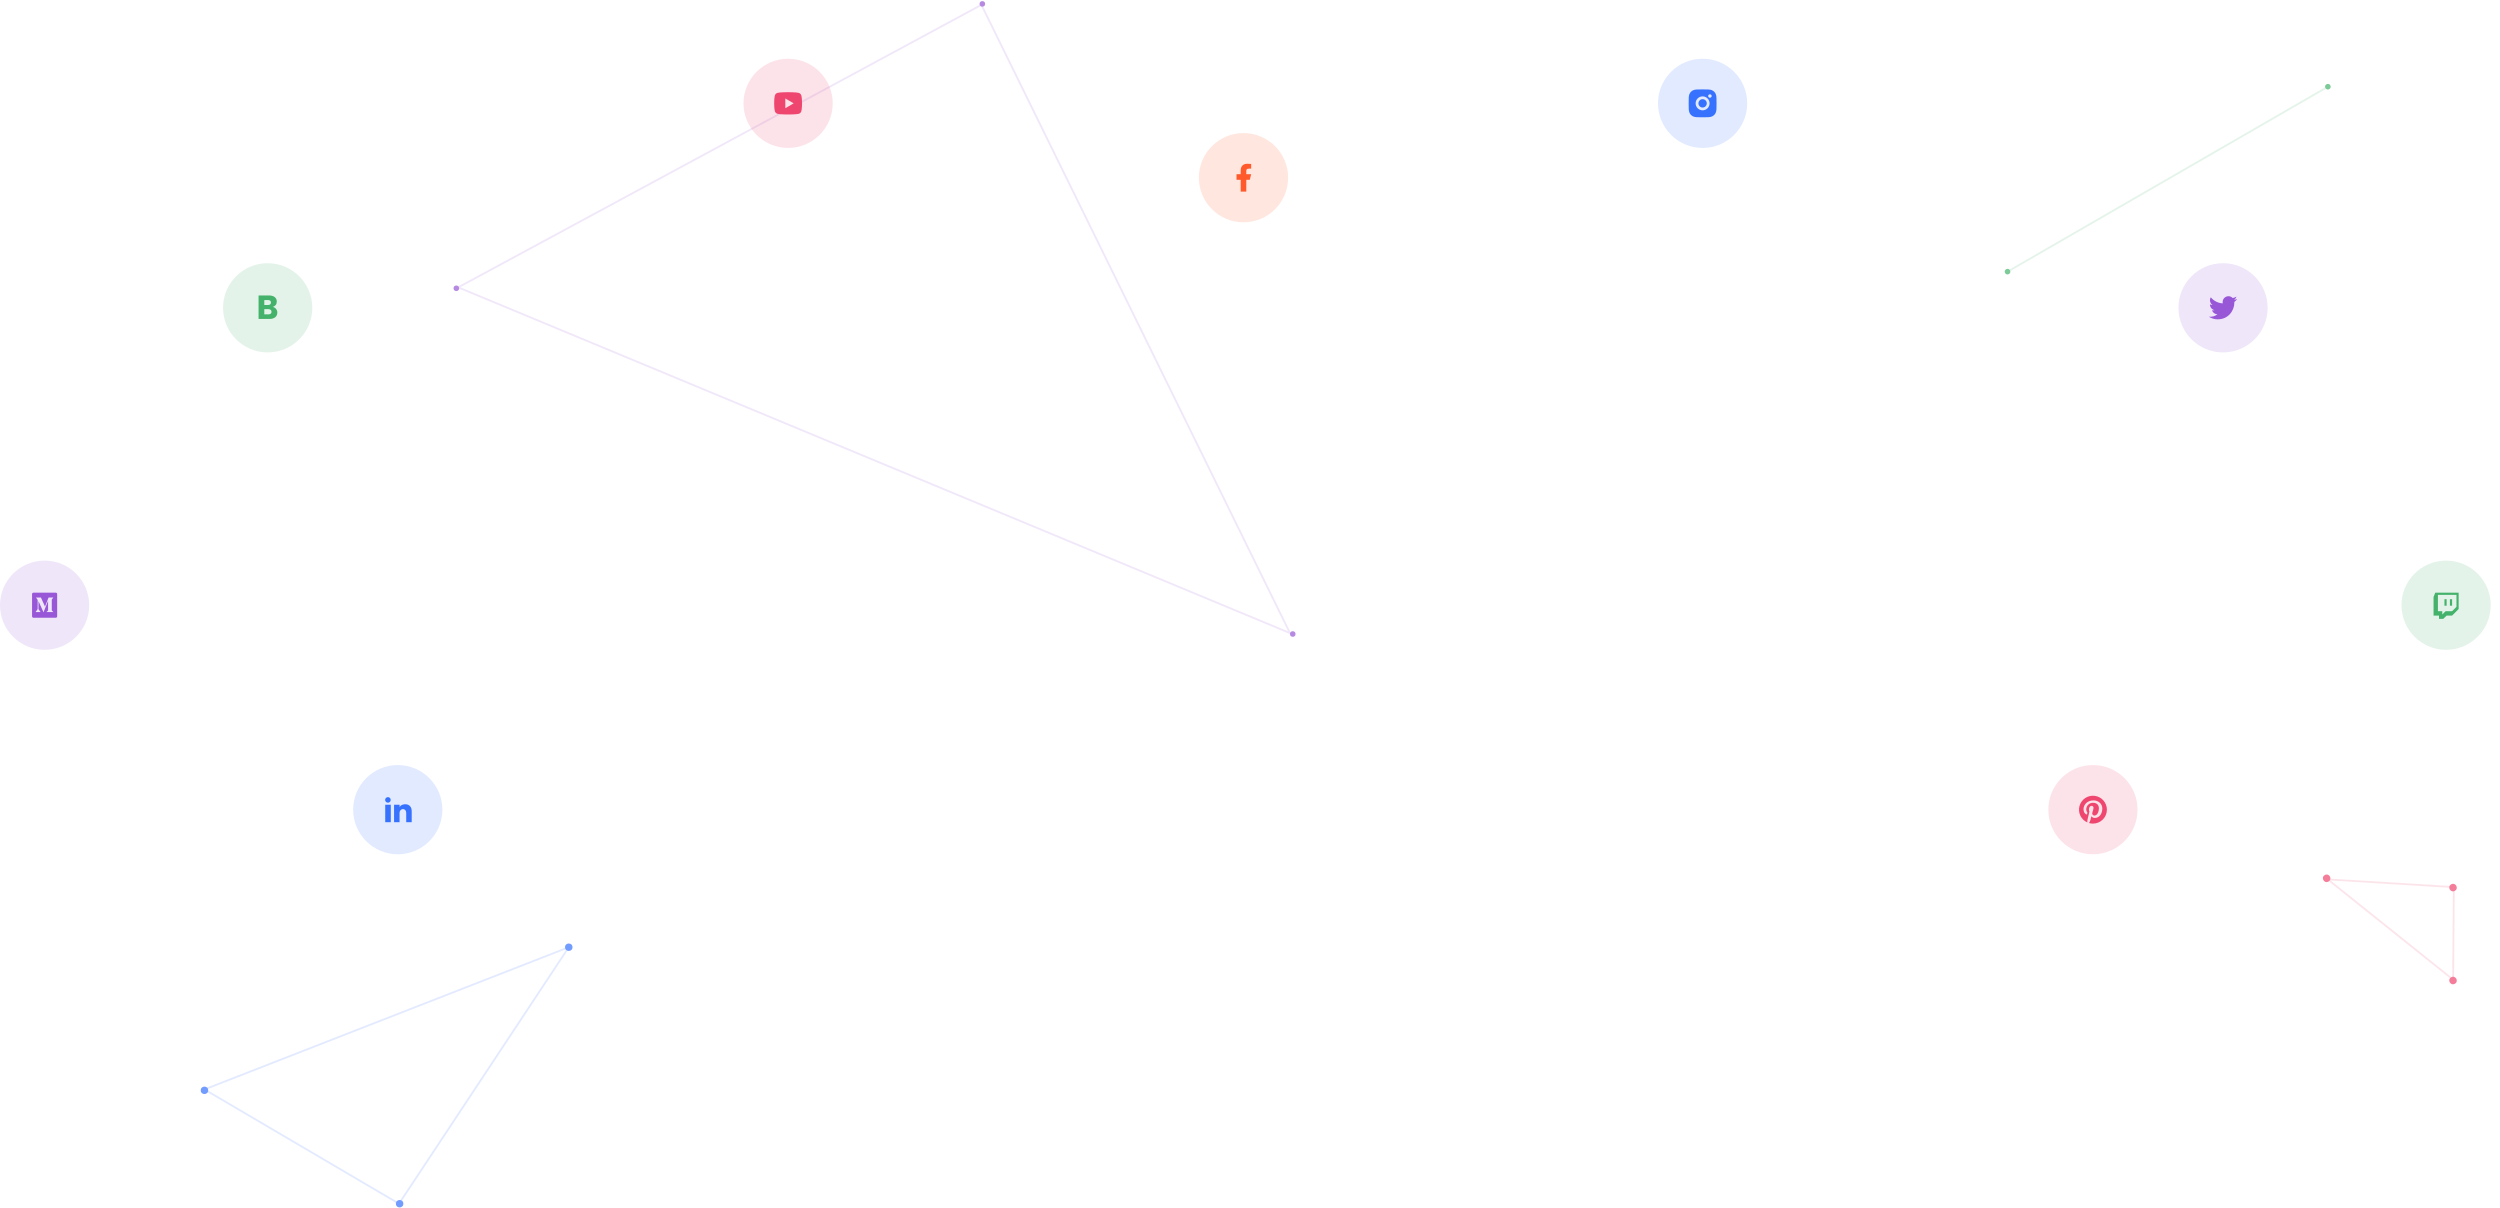 <svg width="1345" height="650" viewBox="0 0 1345 650" fill="none" xmlns="http://www.w3.org/2000/svg">
<g opacity="0.7">
<path opacity="0.2" d="M528 2.599L246.5 154.599L694 340.599L528 2.599Z" stroke="#9757D7"/>
<circle cx="528.5" cy="2.099" r="1.5" fill="#9757D7"/>
<circle cx="695.5" cy="341.099" r="1.5" fill="#9757D7"/>
<circle cx="245.5" cy="155.099" r="1.5" fill="#9757D7"/>
</g>
<circle opacity="0.15" cx="1196" cy="165.599" r="24" fill="#9757D7"/>
<path d="M1203.62 160.841C1203.05 161.095 1202.44 161.261 1201.82 161.335C1202.48 160.943 1202.97 160.326 1203.2 159.599C1202.58 159.965 1201.91 160.222 1201.21 160.361C1200.74 159.855 1200.11 159.521 1199.43 159.408C1198.75 159.295 1198.05 159.411 1197.44 159.737C1196.83 160.063 1196.34 160.582 1196.06 161.212C1195.77 161.842 1195.71 162.548 1195.86 163.221C1194.62 163.159 1193.4 162.834 1192.28 162.27C1191.17 161.705 1190.19 160.913 1189.4 159.944C1189.12 160.422 1188.97 160.967 1188.97 161.521C1188.97 162.608 1189.53 163.569 1190.37 164.132C1189.87 164.116 1189.38 163.981 1188.95 163.739V163.778C1188.95 164.503 1189.2 165.205 1189.66 165.765C1190.12 166.326 1190.75 166.71 1191.46 166.854C1191 166.979 1190.52 166.998 1190.05 166.908C1190.25 167.531 1190.64 168.077 1191.16 168.467C1191.69 168.858 1192.32 169.075 1192.98 169.087C1192.33 169.598 1191.58 169.976 1190.79 170.198C1189.99 170.421 1189.16 170.485 1188.33 170.386C1189.77 171.308 1191.44 171.797 1193.14 171.796C1198.91 171.796 1202.07 167.016 1202.07 162.871C1202.07 162.736 1202.06 162.599 1202.06 162.466C1202.67 162.022 1203.2 161.472 1203.62 160.842L1203.62 160.841Z" fill="#9757D7"/>
<circle opacity="0.15" r="24" transform="matrix(-1 0 0 1 144 165.599)" fill="#45B26B"/>
<path d="M146.766 165.119C147.498 165.275 148.086 165.641 148.53 166.217C148.974 166.781 149.196 167.429 149.196 168.161C149.196 169.217 148.824 170.057 148.08 170.681C147.348 171.293 146.322 171.599 145.002 171.599H139.116V158.963H144.804C146.088 158.963 147.09 159.257 147.81 159.845C148.542 160.433 148.908 161.231 148.908 162.239C148.908 162.983 148.71 163.601 148.314 164.093C147.93 164.585 147.414 164.927 146.766 165.119ZM142.194 164.075H144.21C144.714 164.075 145.098 163.967 145.362 163.751C145.638 163.523 145.776 163.193 145.776 162.761C145.776 162.329 145.638 161.999 145.362 161.771C145.098 161.543 144.714 161.429 144.21 161.429H142.194V164.075ZM144.462 169.115C144.978 169.115 145.374 169.001 145.65 168.773C145.938 168.533 146.082 168.191 146.082 167.747C146.082 167.303 145.932 166.955 145.632 166.703C145.344 166.451 144.942 166.325 144.426 166.325H142.194V169.115H144.462Z" fill="#45B26B"/>
<circle opacity="0.15" r="24" transform="matrix(4.37114e-08 -1 -1 -4.37114e-08 424 55.599)" fill="#EF466F"/>
<path d="M431.157 51.473C431.5 52.809 431.5 55.599 431.5 55.599C431.5 55.599 431.5 58.389 431.157 59.726C430.967 60.465 430.41 61.046 429.704 61.242C428.422 61.599 424 61.599 424 61.599C424 61.599 419.58 61.599 418.296 61.242C417.588 61.043 417.031 60.462 416.843 59.726C416.5 58.389 416.5 55.599 416.5 55.599C416.5 55.599 416.5 52.809 416.843 51.473C417.033 50.734 417.591 50.153 418.296 49.956C419.58 49.599 424 49.599 424 49.599C424 49.599 428.422 49.599 429.704 49.956C430.413 50.156 430.969 50.736 431.157 51.473ZM422.5 58.224L427 55.599L422.5 52.974V58.224Z" fill="#EF466F"/>
<circle opacity="0.15" cx="1316" cy="325.599" r="24" fill="#45B26B"/>
<path d="M1322.75 318.849V327.654L1319.23 331.176H1316.29L1314.47 332.937H1312.18V331.176H1309.25V321.197L1310.17 318.849H1322.75ZM1321.58 320.023H1311.6V328.828H1313.95V330.588L1315.71 328.827H1319.23L1321.58 326.48V320.023H1321.58ZM1319.23 322.371V325.893H1318.05V322.371H1319.23L1319.23 322.371ZM1316.29 322.371V325.893H1315.12V322.371H1316.29V322.371Z" fill="#45B26B"/>
<circle opacity="0.15" r="24" transform="matrix(-1 0 0 1 24 325.599)" fill="#9757D7"/>
<path d="M18 318.849H30C30.199 318.849 30.39 318.928 30.53 319.069C30.671 319.21 30.75 319.4 30.75 319.599V331.599C30.75 331.798 30.671 331.989 30.53 332.13C30.39 332.27 30.199 332.349 30 332.349H18C17.801 332.349 17.61 332.27 17.47 332.13C17.329 331.989 17.25 331.798 17.25 331.599V319.599C17.25 319.4 17.329 319.21 17.47 319.069C17.61 318.928 17.801 318.849 18 318.849ZM27.975 328.554C27.9 328.517 27.863 328.404 27.863 328.329V322.604C27.863 322.529 27.9 322.416 27.975 322.341L28.691 321.512V321.474H26.13L24.21 326.333L22.024 321.474H19.389V321.512L20.066 322.454C20.217 322.604 20.255 322.83 20.255 323.019V327.161C20.292 327.387 20.255 327.651 20.142 327.876L19.125 329.27V329.307H21.837V329.27L20.82 327.915C20.707 327.688 20.669 327.462 20.707 327.199V323.432C20.745 323.507 20.782 323.507 20.82 323.658L23.381 329.382H23.418L25.905 323.169C25.867 323.394 25.867 323.658 25.867 323.847V328.291C25.867 328.404 25.83 328.479 25.755 328.554L25.001 329.27V329.307H28.692V329.27L27.977 328.554H27.975Z" fill="#9757D7"/>
<circle opacity="0.15" r="24" transform="matrix(4.37114e-08 -1 -1 -4.37114e-08 916 55.599)" fill="#3772FF"/>
<path d="M916 48.099C918.038 48.099 918.292 48.107 919.091 48.144C919.89 48.182 920.434 48.307 920.912 48.493C921.407 48.684 921.824 48.942 922.241 49.358C922.623 49.733 922.918 50.186 923.106 50.687C923.291 51.165 923.417 51.709 923.455 52.508C923.49 53.307 923.5 53.562 923.5 55.599C923.5 57.637 923.492 57.891 923.455 58.691C923.417 59.49 923.291 60.033 923.106 60.512C922.919 61.013 922.623 61.466 922.241 61.841C921.866 62.222 921.413 62.517 920.912 62.706C920.435 62.891 919.89 63.017 919.091 63.054C918.292 63.09 918.038 63.099 916 63.099C913.962 63.099 913.708 63.092 912.908 63.054C912.11 63.017 911.566 62.891 911.087 62.706C910.587 62.518 910.133 62.223 909.758 61.841C909.377 61.466 909.082 61.013 908.894 60.512C908.708 60.034 908.582 59.49 908.545 58.691C908.51 57.891 908.5 57.637 908.5 55.599C908.5 53.562 908.507 53.307 908.545 52.508C908.582 51.708 908.708 51.165 908.894 50.687C909.081 50.186 909.377 49.732 909.758 49.358C910.133 48.976 910.587 48.681 911.087 48.493C911.566 48.307 912.109 48.182 912.908 48.144C913.708 48.109 913.962 48.099 916 48.099ZM916 51.849C915.005 51.849 914.052 52.245 913.348 52.948C912.645 53.651 912.25 54.605 912.25 55.599C912.25 56.594 912.645 57.548 913.348 58.251C914.052 58.954 915.005 59.349 916 59.349C916.995 59.349 917.948 58.954 918.652 58.251C919.355 57.548 919.75 56.594 919.75 55.599C919.75 54.605 919.355 53.651 918.652 52.948C917.948 52.245 916.995 51.849 916 51.849ZM920.875 51.662C920.875 51.413 920.776 51.175 920.6 50.999C920.425 50.823 920.186 50.724 919.937 50.724C919.689 50.724 919.45 50.823 919.275 50.999C919.099 51.175 919 51.413 919 51.662C919 51.91 919.099 52.149 919.275 52.325C919.45 52.501 919.689 52.599 919.937 52.599C920.186 52.599 920.425 52.501 920.6 52.325C920.776 52.149 920.875 51.91 920.875 51.662ZM916 53.349C916.597 53.349 917.169 53.586 917.591 54.008C918.013 54.43 918.25 55.003 918.25 55.599C918.25 56.196 918.013 56.768 917.591 57.19C917.169 57.612 916.597 57.849 916 57.849C915.403 57.849 914.831 57.612 914.409 57.19C913.987 56.768 913.75 56.196 913.75 55.599C913.75 55.003 913.987 54.43 914.409 54.008C914.831 53.586 915.403 53.349 916 53.349Z" fill="#3772FF"/>
<circle opacity="0.15" cx="1126" cy="435.599" r="24" fill="#EF466F"/>
<path d="M1127.03 428.17C1125.23 427.923 1123.41 428.334 1121.89 429.326C1120.38 430.319 1119.27 431.826 1118.78 433.57C1118.29 435.314 1118.45 437.176 1119.22 438.813C1120 440.45 1121.34 441.752 1123 442.477C1122.96 441.901 1123 441.321 1123.12 440.757C1123.26 440.128 1124.1 436.66 1124.1 436.66C1123.93 436.288 1123.85 435.884 1123.85 435.477C1123.85 434.363 1124.5 433.532 1125.3 433.532C1125.44 433.53 1125.58 433.559 1125.71 433.617C1125.84 433.675 1125.96 433.76 1126.06 433.868C1126.15 433.975 1126.22 434.102 1126.27 434.239C1126.31 434.376 1126.32 434.521 1126.3 434.663C1126.3 435.338 1125.87 436.36 1125.64 437.318C1125.6 437.494 1125.59 437.678 1125.63 437.855C1125.67 438.032 1125.75 438.198 1125.87 438.338C1125.98 438.478 1126.13 438.59 1126.29 438.663C1126.46 438.736 1126.64 438.77 1126.82 438.761C1128.25 438.761 1129.2 436.937 1129.2 434.785C1129.2 433.135 1128.11 431.899 1126.09 431.899C1125.61 431.88 1125.13 431.96 1124.68 432.132C1124.23 432.305 1123.82 432.568 1123.47 432.904C1123.13 433.24 1122.85 433.643 1122.67 434.088C1122.48 434.534 1122.39 435.012 1122.4 435.494C1122.37 436.029 1122.55 436.554 1122.88 436.972C1122.94 437.019 1122.99 437.084 1123.01 437.159C1123.03 437.234 1123.03 437.314 1123 437.387C1122.97 437.525 1122.88 437.855 1122.85 437.975C1122.84 438.016 1122.82 438.055 1122.8 438.088C1122.77 438.122 1122.74 438.149 1122.7 438.167C1122.67 438.186 1122.63 438.195 1122.58 438.195C1122.54 438.195 1122.5 438.185 1122.46 438.166C1121.43 437.75 1120.94 436.608 1120.94 435.304C1120.94 433.169 1122.73 430.613 1126.3 430.613C1129.15 430.613 1131.04 432.695 1131.04 434.923C1131.04 437.855 1129.41 440.059 1127 440.059C1126.64 440.07 1126.28 439.991 1125.96 439.827C1125.64 439.664 1125.36 439.422 1125.16 439.124C1125.16 439.124 1124.72 440.861 1124.64 441.19C1124.46 441.757 1124.21 442.296 1123.87 442.788C1124.57 442.998 1125.29 443.103 1126.01 443.1C1126.99 443.101 1127.97 442.907 1128.88 442.531C1129.79 442.154 1130.62 441.601 1131.31 440.904C1132.01 440.207 1132.56 439.38 1132.94 438.469C1133.31 437.559 1133.51 436.583 1133.51 435.598C1133.5 433.787 1132.85 432.037 1131.66 430.672C1130.47 429.307 1128.82 428.418 1127.03 428.171L1127.03 428.17Z" fill="#EF466F"/>
<circle opacity="0.15" r="24" transform="matrix(-1 0 0 1 214 435.599)" fill="#3772FF"/>
<path d="M210.205 430.349C210.205 430.747 210.047 431.129 209.765 431.41C209.484 431.691 209.102 431.849 208.704 431.849C208.306 431.848 207.925 431.69 207.644 431.409C207.363 431.127 207.205 430.746 207.205 430.348C207.205 429.95 207.363 429.569 207.645 429.287C207.926 429.006 208.308 428.848 208.706 428.849C209.104 428.849 209.485 429.007 209.766 429.289C210.047 429.57 210.205 429.952 210.205 430.349ZM210.25 432.959H207.25V442.349H210.25V432.959ZM214.99 432.959H212.005V442.349H214.96V437.422C214.96 434.677 218.537 434.422 218.537 437.422V442.349H221.5V436.402C221.5 431.774 216.205 431.947 214.96 434.219L214.99 432.959Z" fill="#3772FF"/>
<circle opacity="0.15" r="24" transform="matrix(4.37114e-08 -1 -1 -4.37114e-08 669 95.599)" fill="#FF592C"/>
<path d="M670.5 96.724H672.375L673.125 93.724H670.5V92.224C670.5 91.452 670.5 90.724 672 90.724H673.125V88.204C672.88 88.172 671.957 88.099 670.982 88.099C668.946 88.099 667.5 89.342 667.5 91.624V93.724H665.25V96.724H667.5V103.099H670.5V96.724Z" fill="#FF592C"/>
<g opacity="0.7">
<path opacity="0.2" d="M214.666 647.599L110 586.109L306 509.599L214.666 647.599Z" stroke="#3772FF"/>
<circle cx="306" cy="509.599" r="2" fill="#3772FF"/>
<circle cx="215" cy="647.599" r="2" fill="#3772FF"/>
<circle cx="110" cy="586.599" r="2" fill="#3772FF"/>
</g>
<g opacity="0.7">
<path opacity="0.2" d="M1320.15 477.268L1319.78 527.081L1252.37 473.124L1320.15 477.268Z" stroke="#EF466F"/>
<circle cx="1251.73" cy="472.526" r="2" transform="rotate(-120 1251.73 472.526)" fill="#EF466F"/>
<circle cx="1319.73" cy="477.526" r="2" transform="rotate(-120 1319.73 477.526)" fill="#EF466F"/>
<circle cx="1319.73" cy="527.526" r="2" transform="rotate(-120 1319.73 527.526)" fill="#EF466F"/>
</g>
<g opacity="0.7">
<path opacity="0.2" d="M1080.92 145.648L1251.09 47.398" stroke="#45B36B"/>
<circle cx="1080.05" cy="146.148" r="1.5" transform="rotate(-30 1080.05 146.148)" fill="#45B36B"/>
<circle cx="1252.39" cy="46.648" r="1.5" transform="rotate(-30 1252.39 46.648)" fill="#45B36B"/>
</g>
</svg>
